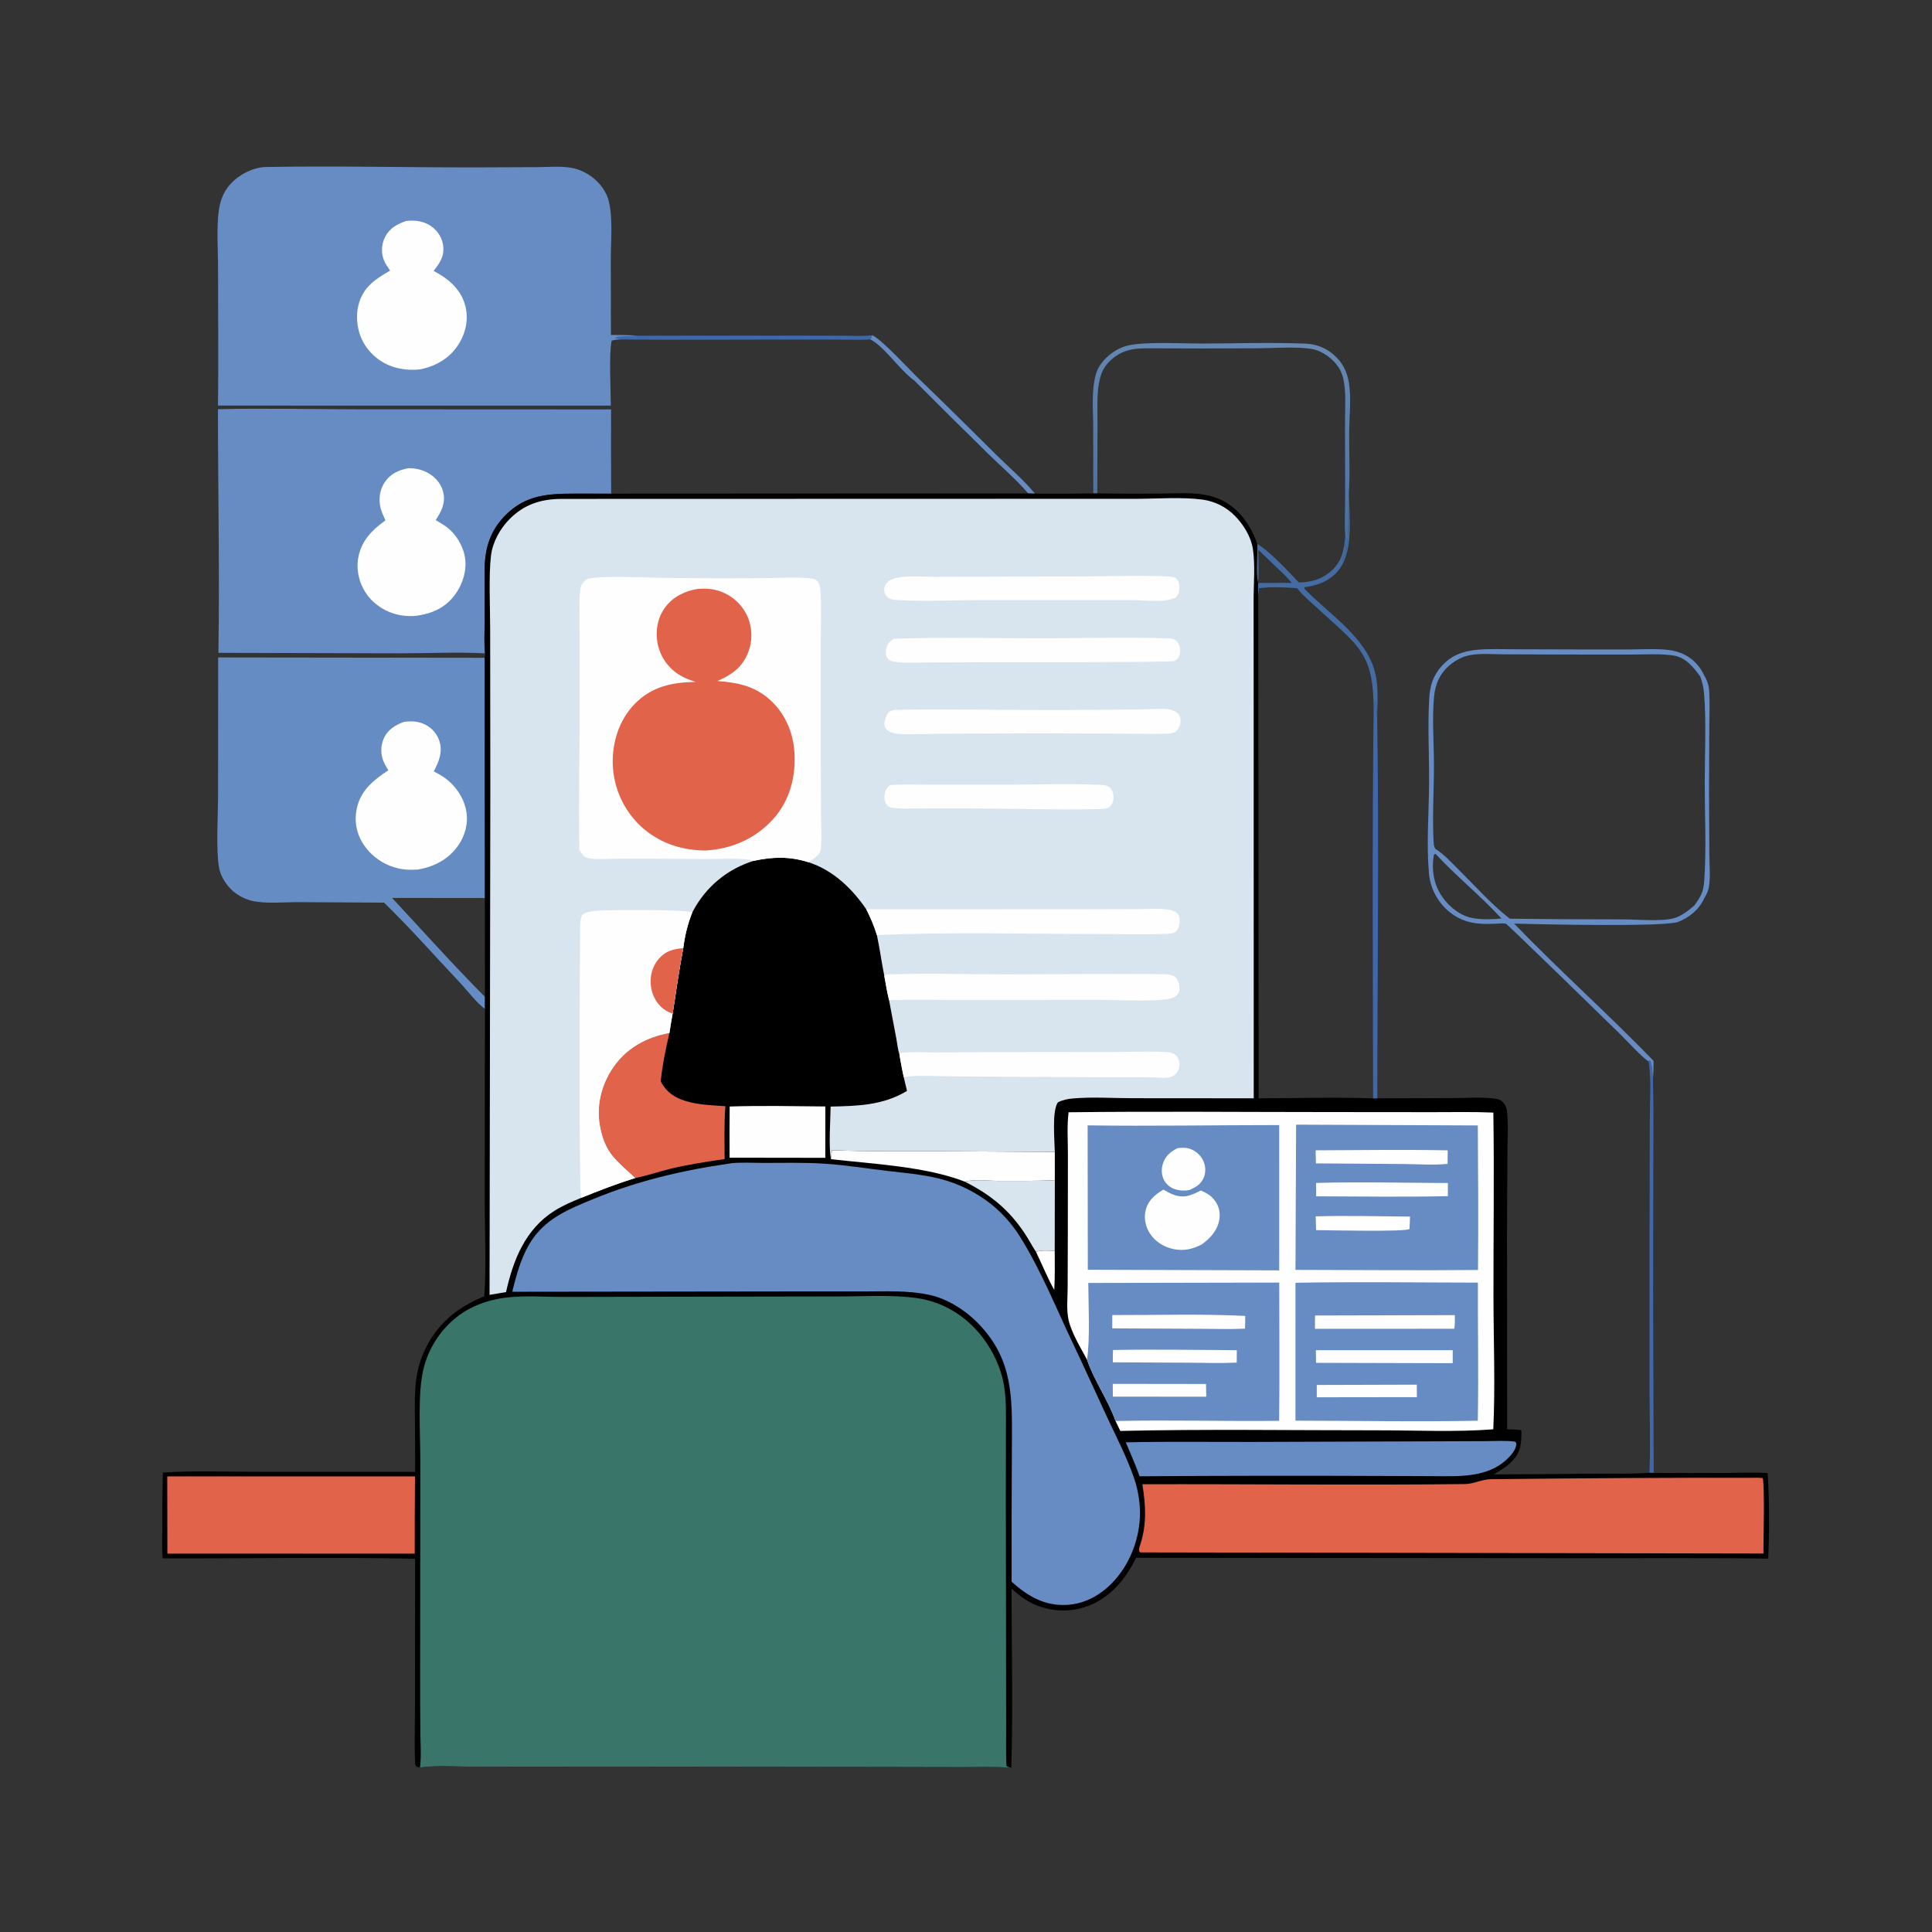 <?xml version="1.0" encoding="UTF-8" standalone="no"?>
<svg
   width="1024"
   height="1024"
   version="1.1"
   id="svg59"
   sodipodi:docname="test3.svg"
   inkscape:version="1.4 (86a8ad7, 2024-10-11)"
   xmlns:inkscape="http://www.inkscape.org/namespaces/inkscape"
   xmlns:sodipodi="http://sodipodi.sourceforge.net/DTD/sodipodi-0.dtd"
   xmlns="http://www.w3.org/2000/svg"
   xmlns:svg="http://www.w3.org/2000/svg">
  <rect width="100%" height="100%" fill="#333333" stroke="none"/>
  <sodipodi:namedview
     id="namedview59"
     pagecolor="#ffffff"
     bordercolor="#000000"
     borderopacity="0.25"
     inkscape:showpageshadow="2"
     inkscape:pageopacity="0.0"
     inkscape:pagecheckerboard="0"
     inkscape:deskcolor="#d1d1d1"
     inkscape:zoom="0.78808594"
     inkscape:cx="512"
     inkscape:cy="512"
     inkscape:window-width="1920"
     inkscape:window-height="1009"
     inkscape:window-x="1912"
     inkscape:window-y="-8"
     inkscape:window-maximized="1"
     inkscape:current-layer="svg59" />
  <path
     fill="#FEFEFE"
     d="M0 0L1024 0L1024 1024L0 1024L0 0Z"
     id="path1"
     style="opacity:0" />
  <path
     fill="#3F68AC"
     d="M338.116 177.929L424.056 177.885L448.325 177.94C452.86 177.957 457.873 178.326 462.352 177.644L461.344 179.923C456.061 180.266 450.602 179.995 445.303 179.993L413.688 179.965C385.499 179.944 357.288 180.234 329.102 179.917C327.906 179.487 326.694 179.334 325.445 179.122L325.654 179.351L327.3 178.572L326.527 178.587L338.116 177.929Z"
     id="path2" />
  <path
     fill="#668CC3"
     d="M462.352 177.644C468.531 180.982 481.155 195.153 486.98 200.714C500.937 214.119 514.658 227.816 528.418 241.427C535.019 247.957 542.722 254.473 548.551 261.634L544.969 261.533C538.675 254.154 530.829 247.443 523.881 240.641Q504.091 221.252 484.535 201.628C477.047 196.353 468.702 183.62 461.344 179.923L462.352 177.644Z"
     id="path3" />
  <path
     fill="#3F68AC"
     d="M873.792 562.48L874.333 561.897C875.796 563.414 875.847 569.306 876.082 571.592C876.548 586.612 876.305 601.717 876.295 616.746L876.181 684.074L876.482 780.664L874.236 780.618C874.857 766.433 874.315 751.972 874.301 737.757L874.303 651.815L874.435 592.625C874.425 582.893 875.346 572.049 873.792 562.48Z"
     id="path4" />
  <path
     id="path5"
     d="M 714.916 261.244 L 714.869 261.838 C 714.326 269.221 715.722 293.137 711.305 297.723 C 711.375 297.53 711.448 297.337 711.516 297.143 C 712.989 292.948 714.169 288.324 713.01 283.943 C 712.43 291.745 711.248 297.915 704.877 303.236 C 700.005 307.307 694.629 308.531 688.436 308.734 C 682.763 302.797 673.233 292.353 666.367 288.33 C 666.681 294.829 665.412 302.749 666.803 308.994 C 667.298 303.185 666.986 297.227 666.938 291.398 L 676.35 300.463 C 679.213 303.167 682.173 305.803 684.576 308.938 L 666.803 308.994 C 666.798 311.158 666.707 313.352 666.891 315.508 C 666.965 314.237 667.128 313.024 667.324 311.768 C 673.616 310.909 681.188 311.262 687.539 311.773 C 687.628 311.89 687.716 312.01 687.807 312.125 C 690.856 316.016 695.083 319.419 698.725 322.781 C 720.235 342.632 728.108 346.055 728.064 376.574 C 728.293 374.788 728.374 372.839 729.199 371.223 L 729.246 371.191 C 729.245 371.192 729.245 371.193 729.244 371.195 L 728.943 371.906 L 729.496 372.508 C 729.608 374.868 729.697 377.227 729.918 379.58 C 729.955 378.915 729.979 378.251 729.992 377.586 C 730.12 371.451 730.425 365.12 729.371 359.053 C 725.823 338.641 704.938 326.119 691.375 312.025 L 691.467 311.197 C 697.789 310.384 703.36 308.513 707.984 303.91 C 717.953 293.986 715.084 274.42 714.916 261.244 z "
     style="fill:#446ca2;fill-opacity:1" />
  <defs
     id="defs7">
    <linearGradient
       id="gradient_0"
       gradientUnits="userSpaceOnUse"
       x1="643.194"
       y1="291.838"
       x2="652.582"
       y2="179.416">
      <stop
         offset="0"
         stop-color="#456DA3"
         id="stop6" />
      <stop
         offset="1"
         stop-color="#6688B2"
         id="stop7" />
    </linearGradient>
  </defs>
  <path
     fill="url(#gradient_0)"
     d="M579.459 261.534L579.427 226.554C579.425 217.591 578.35 207.148 580.806 198.452C581.814 194.886 583.892 192.008 586.533 189.46C589.661 186.44 593.798 184.02 598.062 183.062C607.166 181.016 626.74 182.103 636.719 182.084C654.96 182.05 673.475 181.396 691.691 182.121C698.917 182.409 704.815 185.285 709.59 190.727C712.603 194.16 714.246 198.507 714.967 202.979C716.308 211.301 715.132 221.038 715.078 229.504C715.011 239.949 715.636 250.861 714.916 261.244L714.869 261.838C714.326 269.221 715.722 293.136 711.305 297.722C711.375 297.529 711.447 297.337 711.515 297.143C712.988 292.948 714.169 288.324 713.01 283.943C712.511 277.482 712.939 270.626 712.932 264.12L712.874 223.583C712.857 216.074 713.621 207.328 711.803 200.034C710.942 196.58 709.093 193.702 706.577 191.206C703.635 188.289 699.587 185.734 695.455 185.003C687.279 183.557 674.667 184.58 666.16 184.605Q636.947 184.784 607.733 184.604C599.722 184.601 593.449 185.943 587.621 191.988C584.802 194.912 583.448 198.29 582.647 202.223C581.214 209.257 581.751 217.087 581.699 224.251L581.59 261.515L579.459 261.534Z"
     id="path7" />
  <path
     id="path9"
     d="M 115.631 348.465 L 115.58 422.123 C 115.548 432.432 114.459 450.169 116.066 459.727 C 116.77 463.916 119.334 468.218 122.311 471.199 C 125.301 474.193 129.415 476.53 133.555 477.463 C 140.95 479.13 150.414 478.128 158.051 478.156 L 203.545 478.414 C 217.366 491.825 230.247 506.497 243.473 520.506 C 247.677 524.958 252.215 531.192 257.037 534.762 L 257.027 530.895 L 257.025 528.355 C 240.18 511.395 224.104 493.436 207.826 475.918 L 257 475.973 L 256.926 348.646 L 115.631 348.465 z "
     style="fill:#658cc3;fill-opacity:1" />
  <path
     fill="#FEFEFE"
     d="M214.167 382.584C218.277 382.084 221.773 382.215 225.529 384.134Q226.19 384.472 226.815 384.875Q227.439 385.278 228.02 385.741Q228.601 386.204 229.133 386.723Q229.665 387.241 230.142 387.811Q230.62 388.38 231.038 388.994Q231.456 389.608 231.811 390.26Q232.166 390.913 232.454 391.598Q232.742 392.283 232.96 392.993C234.718 398.774 232.55 403.817 229.902 408.857C231.554 409.701 233.156 410.577 234.71 411.591C240.941 415.657 245.761 422.382 247.112 429.746C248.304 436.24 246.591 442.791 242.839 448.167C237.801 455.385 230.145 459.418 221.621 460.845C218.599 461.064 215.713 461.102 212.714 460.587Q211.967 460.458 211.227 460.293Q210.488 460.127 209.757 459.924Q209.027 459.722 208.308 459.483Q207.588 459.244 206.882 458.97Q206.176 458.695 205.484 458.385Q204.792 458.076 204.117 457.732Q203.441 457.388 202.784 457.011Q202.126 456.634 201.489 456.224Q200.851 455.814 200.235 455.373Q199.618 454.932 199.025 454.461Q198.431 453.989 197.862 453.489Q197.293 452.988 196.749 452.46Q196.206 451.931 195.69 451.377Q195.173 450.822 194.686 450.242Q194.198 449.661 193.74 449.058Q193.281 448.454 192.854 447.828C188.943 442.089 187.658 435.267 189.112 428.482C191.181 418.827 198.079 413.394 205.838 408.26C204.811 406.65 203.83 404.966 203.127 403.186C201.682 399.525 201.785 395.143 203.351 391.544C205.456 386.707 209.444 384.332 214.167 382.584Z"
     id="path11" />
  <path
     id="path12"
     style="fill:#668cc3;fill-opacity:1"
     d="M 793.029 344.033 C 789.795 344.026 786.565 344.086 783.379 344.346 C 779.481 344.663 775.548 345.461 771.982 347.111 C 766.144 349.81 761.306 355.203 759.152 361.25 C 758.153 364.055 757.709 367.07 757.527 370.035 C 756.611 385.013 757.564 400.437 757.443 415.467 C 757.319 430.995 756.003 447.379 757.371 462.82 C 757.445 463.728 757.562 464.631 757.721 465.529 C 757.88 466.427 758.08 467.315 758.322 468.193 C 758.564 469.072 758.849 469.937 759.172 470.789 C 759.495 471.641 759.856 472.477 760.258 473.295 C 763.734 480.324 769.802 485.91 777.338 488.277 C 783.533 490.222 789.979 489.709 796.363 489.426 C 796.978 489.494 797.637 489.389 798.207 489.629 C 799.217 490.054 853.072 542.57 858.314 547.707 C 860.828 550.17 871.572 561.709 873.793 562.48 L 874.332 561.896 C 875.795 563.413 875.847 569.306 876.082 571.592 C 876.474 568.563 876.338 565.303 876.402 562.24 C 852.352 537.406 826.516 514.389 802.521 489.533 C 814.639 489.908 881.854 491.385 889.295 488.664 C 895.233 486.492 900.642 482.001 903.236 476.182 C 904.247 474.5 905.328 472.526 905.684 470.578 C 906.682 465.126 906.023 458.688 905.992 453.121 L 905.816 419.254 L 905.963 384.881 C 906.003 378.471 906.357 371.875 905.824 365.492 C 905.588 362.666 904.526 359.919 903.01 357.543 C 902.86 357.218 902.7 356.895 902.535 356.578 C 902.37 356.261 902.198 355.949 902.018 355.641 C 901.837 355.332 901.65 355.027 901.455 354.727 C 901.26 354.427 901.057 354.132 900.848 353.842 C 900.639 353.552 900.423 353.266 900.199 352.986 C 899.977 352.707 899.748 352.433 899.512 352.164 C 899.275 351.895 899.032 351.634 898.783 351.377 C 898.535 351.12 898.28 350.868 898.02 350.623 C 897.759 350.378 897.493 350.14 897.221 349.908 C 896.949 349.676 896.67 349.451 896.387 349.232 C 896.103 349.014 895.815 348.802 895.521 348.598 C 895.228 348.393 894.932 348.196 894.629 348.006 C 894.326 347.815 894.017 347.632 893.705 347.457 C 893.394 347.282 893.08 347.114 892.76 346.953 C 892.44 346.793 892.116 346.639 891.789 346.494 C 891.462 346.349 891.132 346.215 890.799 346.086 C 888.034 345.012 885.097 344.468 882.146 344.266 C 875.882 343.837 869.478 344.187 863.199 344.236 L 835.613 344.217 L 802.699 344.123 C 799.5 344.116 796.263 344.041 793.029 344.033 z M 788.318 346.625 C 791.188 346.652 794.066 346.786 796.812 346.799 L 828.059 346.916 L 864.787 346.924 C 871.953 346.911 879.493 346.402 886.592 347.373 C 893.429 348.308 897.358 353.435 901.182 358.58 C 902.227 361.541 902.912 364.251 903.176 367.391 C 904.436 382.412 903.539 400.293 903.547 415.572 C 903.556 431.854 904.448 450.674 903.289 466.697 C 903.09 469.442 902.737 472.013 901.475 474.504 C 900.507 476.417 899.307 478.216 898.027 479.932 C 894.819 482.674 891.055 485.719 886.898 486.771 C 880.151 488.478 867.485 487.305 860.061 487.289 C 840.119 487.304 820.178 487.186 800.238 486.934 C 790.519 479.421 781.67 469.363 772.904 460.721 C 769.257 457.127 765.195 452.623 760.826 449.945 C 760.205 448.928 759.977 448.281 759.902 447.062 C 759.065 433.51 760.013 419.428 760.023 405.818 C 760.032 393.848 758.982 381.105 760.08 369.213 C 760.712 362.364 763.361 356.601 768.76 352.221 C 771.941 349.639 775.813 347.727 779.881 347.098 C 782.59 346.679 785.449 346.598 788.318 346.625 z M 760.811 452.523 C 771.891 464.481 784.805 474.826 795.82 486.824 C 791.006 487.286 785.849 487.454 781.061 486.688 C 774.339 485.613 768.542 481.082 764.637 475.643 C 759.834 468.954 758.661 460.981 759.982 453.004 L 760.811 452.523 z " />
  <path
     fill="#668CC3"
     d="M115.514 216.885C139.998 216.324 164.556 216.898 189.05 216.944L323.884 217.006Q323.793 239.326 323.936 261.645L304.402 261.635C290.417 261.655 278.817 262.344 268.292 272.693C259.97 280.876 256.904 290.37 256.879 301.828L256.871 330C256.858 335.352 256.501 340.965 257.07 346.281C241.887 345.512 226.305 346.298 211.08 346.272L115.762 346.013C116.437 303.019 115.539 259.891 115.514 216.885Z"
     id="path15" />
  <path
     fill="#FEFEFE"
     d="M216.424 248.171C220.551 248.097 224.495 249.084 227.984 251.351C231.579 253.688 234.256 257.26 235.057 261.512C236.091 266.995 233.808 271.279 230.903 275.679C232.632 276.652 234.355 277.677 235.99 278.804C241.395 282.533 245.417 289.039 246.449 295.504C247.533 302.298 245.234 309.72 241.159 315.212C236.05 322.097 229.296 325.078 221.119 326.341C218.877 326.588 216.479 326.594 214.232 326.361C206.769 325.586 199.579 321.721 194.983 315.769C190.788 310.336 188.739 303.093 189.777 296.277C191.201 286.928 196.981 281.057 204.301 275.804C203.294 273.673 202.246 271.425 201.689 269.13C200.574 264.54 201.247 259.619 203.866 255.655C206.83 251.166 211.292 249.116 216.424 248.171Z"
     id="path16" />
  <path
     fill="#668CC3"
     d="M115.548 214.967C115.849 190.843 115.557 166.69 115.584 142.562C115.595 132.857 114.582 119.501 116.188 110.278C117.053 105.313 118.851 101.088 122.315 97.356C126.871 92.448 134.224 88.628 141.045 88.507C177.387 87.861 213.881 88.736 250.237 88.732L284.492 88.595C290.346 88.563 296.937 87.946 302.694 88.915C307.618 89.744 312.753 92.451 316.289 95.954C319.069 98.708 321.513 102.266 322.517 106.086C324.992 115.508 323.734 127.342 323.733 137.102L323.801 177.52C328.577 177.563 333.351 177.554 338.116 177.929L326.527 178.587L327.3 178.572L325.654 179.351L325.445 179.122C326.694 179.334 327.906 179.487 329.102 179.917C327.334 179.949 325.878 180.057 324.176 180.552C322.686 187.886 323.73 206.62 323.751 214.995L115.548 214.967Z"
     id="path17" />
  <path
     fill="#FEFEFE"
     d="M215.284 117.116C220.284 116.552 225.063 117.224 229.147 120.366Q229.732 120.809 230.271 121.308Q230.809 121.807 231.296 122.356Q231.783 122.906 232.213 123.5Q232.643 124.095 233.012 124.729Q233.382 125.364 233.687 126.031Q233.992 126.699 234.229 127.394Q234.467 128.088 234.635 128.803Q234.802 129.517 234.899 130.245C235.6 135.756 233.095 139.498 229.825 143.559Q231.43 144.427 232.99 145.373C239.628 149.377 245.013 154.969 246.785 162.769C248.387 169.823 246.677 177.091 242.694 183.046C238.022 190.03 230.98 194.067 222.885 195.729Q221.367 195.916 219.838 195.969Q218.31 196.022 216.782 195.941Q215.255 195.86 213.74 195.645Q212.226 195.43 210.736 195.083Q210.045 194.923 209.363 194.727Q208.68 194.532 208.009 194.303Q207.338 194.073 206.679 193.81Q206.02 193.547 205.375 193.251Q204.73 192.955 204.101 192.627Q203.472 192.299 202.86 191.939Q202.248 191.58 201.655 191.19Q201.063 190.8 200.49 190.38Q199.918 189.961 199.368 189.513Q198.817 189.065 198.29 188.59Q197.763 188.115 197.261 187.614Q196.758 187.113 196.282 186.587Q195.806 186.061 195.356 185.512Q194.907 184.963 194.486 184.391Q194.065 183.82 193.674 183.229Q193.282 182.637 192.921 182.026C189.293 175.786 188.223 167.599 190.275 160.638C192.85 151.902 199.307 147.663 206.769 143.437C205.541 141.599 204.107 139.671 203.353 137.583Q203.092 136.861 202.906 136.117Q202.72 135.372 202.611 134.613Q202.502 133.853 202.47 133.086Q202.438 132.319 202.485 131.553Q202.531 130.787 202.655 130.03Q202.779 129.273 202.98 128.532Q203.18 127.791 203.454 127.075Q203.729 126.358 204.075 125.673C206.449 120.965 210.508 118.727 215.284 117.116Z"
     id="path18" />
  <path
     id="path19"
     d="m 628.209,261.416 c -4.595,-0.048 -9.222,0.187 -13.596,0.197 -11.008,0.108 -22.016,0.076 -33.023,-0.098 l -2.131,0.018 c -10.302,0.145 -20.605,0.18 -30.908,0.102 l -3.582,-0.102 -221.033,0.111 -19.533,-0.01 c -13.985,0.02 -25.584,0.71 -36.109,11.059 -8.322,8.183 -11.389,17.677 -11.414,29.135 L 256.871,330 c -0.013,5.352 -0.37,10.965 0.199,16.281 l -0.145,2.365 0.076,129.863 0.025,52.385 0.01,3.867 -0.127,99.713 c -0.003,16.984 0.924,35.85 -0.225,52.59 -14.907,6.022 -26.021,15.428 -32.4,30.441 -5.168,12.163 -4.433,24.247 -4.35,37.164 0.094,8.487 0.114,16.975 0.062,25.463 l -86.008,-0.053 c -15.772,0.012 -31.957,-0.682 -47.672,0.414 -0.238,9.425 -0.334,18.851 -0.287,28.279 -0.011,5.667 -0.297,11.563 0.221,17.201 44.547,0.11 89.231,-0.736 133.756,0.174 l -0.049,77.262 c 0.047,10.314 -0.424,20.896 0.065,31.168 0.032,0.678 0.242,1.139 0.6,1.701 0.686,0.294 1.211,0.486 1.951,0.639 6.463,-1.433 22.315,-0.473 29.754,-0.49 l 74.08,-0.066 139.516,0.17 43.953,0.086 c 8.663,0.006 17.514,-0.363 26.146,0.363 0.911,-31.583 0.126,-63.338 0.135,-94.941 3.382,3.004 6.765,5.714 10.84,7.732 0.555,0.271 1.118,0.528 1.686,0.771 0.568,0.243 1.141,0.472 1.721,0.688 0.579,0.215 1.165,0.417 1.754,0.604 0.589,0.186 1.182,0.358 1.779,0.516 0.598,0.157 1.2,0.298 1.805,0.426 0.605,0.128 1.212,0.242 1.822,0.34 0.61,0.097 1.221,0.179 1.836,0.246 0.614,0.068 1.23,0.121 1.848,0.158 0.617,0.037 1.234,0.059 1.852,0.066 0.618,0.007 1.236,-0.002 1.854,-0.025 0.618,-0.024 1.234,-0.063 1.85,-0.117 0.616,-0.054 1.23,-0.123 1.842,-0.207 0.612,-0.084 1.223,-0.182 1.83,-0.297 0.607,-0.114 1.211,-0.243 1.812,-0.387 0.601,-0.144 1.198,-0.303 1.791,-0.477 0.593,-0.173 1.182,-0.362 1.766,-0.564 12.183,-4.289 20.86,-14.449 26.252,-25.861 l 226.621,0.201 c 36.147,0.109 72.322,-0.252 108.465,0.236 0.619,-14.822 0.68,-30.502 -0.303,-45.293 -6.732,-0.57 -13.79,-0.139 -20.555,-0.119 -13.281,0.088 -26.561,0.084 -39.842,-0.012 l -2.246,-0.047 c -10.797,0.717 -21.827,0.371 -32.656,0.449 -16.605,0.247 -33.212,0.374 -49.818,0.379 3.377,-2.018 6.785,-4.064 9.566,-6.883 4.823,-4.888 5.161,-10.052 5.021,-16.521 -2.477,-0.385 -5.012,-0.403 -7.514,-0.512 l -0.111,-102.891 0.238,-43.082 c 0.019,-7.439 0.576,-15.388 -0.24,-22.768 -0.204,-1.85 -0.952,-3.426 -2.283,-4.742 -1.44,-1.424 -3.048,-1.663 -4.988,-1.875 -6.935,-0.761 -14.462,-0.203 -21.457,-0.174 l -39.98,0.141 -2.232,0.041 c -20.134,-0.792 -40.54,-0.093 -60.699,-0.059 l -0.191,-266.613 c -0.184,-2.156 -0.093,-4.35 -0.088,-6.514 -1.391,-6.245 -0.122,-14.165 -0.436,-20.664 -2.12,-6.088 -5.282,-11.926 -9.775,-16.594 -0.507,-0.531 -1.032,-1.044 -1.574,-1.539 -0.542,-0.495 -1.099,-0.969 -1.674,-1.426 -0.575,-0.456 -1.166,-0.891 -1.771,-1.307 -0.605,-0.415 -1.223,-0.811 -1.855,-1.184 -0.632,-0.373 -1.276,-0.723 -1.932,-1.051 -0.657,-0.328 -1.325,-0.632 -2.002,-0.914 -0.677,-0.282 -1.363,-0.541 -2.059,-0.775 -0.695,-0.235 -1.397,-0.445 -2.107,-0.631 -4.249,-1.117 -8.813,-1.446 -13.408,-1.494 z m 101.805,320.723 c -5e-4,-33.741 0.24,-67.514 0.348,-101.285 -0.108,33.771 -0.348,67.544 -0.348,101.285 z M 687.807,312.125 c 1.524,1.946 3.343,3.77 5.236,5.527 -1.893,-1.758 -3.712,-3.582 -5.236,-5.527 z m 41.309,59.375 -0.172,0.406 0.037,0.039 c 0.054,-0.145 0.071,-0.305 0.135,-0.445 z"
     style="display:inline" />
  <path
     fill="#FEFEFE"
     d="M549.108 663.537C551.948 662.399 555.995 662.915 559.028 662.956C559.056 669.874 559.186 676.801 558.783 683.711C555.11 677.217 552.375 670.235 549.108 663.537Z"
     id="path20" />
  <path
     fill="#D9E5EE"
     d="M511.338 626.282C516.369 624.924 523.791 625.901 529.045 625.91C539.038 625.928 549.094 625.975 559.078 625.565L559.028 662.956C555.995 662.915 551.948 662.399 549.108 663.537C547.004 660.341 545.249 656.929 543.126 653.733C534.641 640.96 524.893 633.16 511.338 626.282Z"
     id="path21" />
  <path
     fill="#FEFEFE"
     d="M440.442 614.389Q440.631 612.013 440.927 609.648C460.654 610.352 479.523 610.152 499.192 610.176L559.07 610.526L559.078 625.565C549.094 625.975 539.038 625.928 529.045 625.91C523.791 625.901 516.369 624.924 511.338 626.282C490.398 618.209 462.855 616.944 440.442 614.389Z"
     id="path22" />
  <path
     fill="#FEFEFE"
     d="M386.743 586.471C403.566 585.92 420.622 586.307 437.458 586.451L437.425 613.667L386.695 613.595Q386.596 600.033 386.743 586.471Z"
     id="path23" />
  <path
     fill="#E16349"
     d="M354.806 547.519C352.904 555.756 351.023 564.762 350.189 573.166C353.14 578.763 357.392 581.742 363.411 583.568C370.181 585.621 377.453 585.859 384.473 586.301C383.762 595.589 384.022 605.011 384.066 614.324C374.519 615.735 364.989 617.16 355.596 619.407C349.33 620.905 342.986 623.181 336.683 624.365C326.661 615.009 320.72 611.418 318.02 596.887C315.956 585.776 318.91 574.472 325.364 565.286C332.371 555.314 342.991 549.605 354.806 547.519Z"
     id="path24" />
  <path
     fill="#668CC3"
     d="M665.281 764.249L761.562 763.933L787.428 763.837C792.548 763.812 797.969 763.428 803.048 764.099C803.677 764.94 803.717 764.67 803.663 765.6C803.504 768.319 800.964 771.258 799.105 773.066C788.278 783.599 772.611 782.428 758.744 782.391L735.195 782.303Q669.605 782.005 604.016 782.462C601.894 776.383 599.17 770.417 596.703 764.464C619.525 763.953 642.448 764.324 665.281 764.249Z"
     id="path25" />
  <path
     fill="#E16349"
     d="M88.648 782.518L219.962 782.54Q219.772 802.999 219.818 823.457L88.715 823.457L88.648 782.518Z"
     id="path26" />
  <path
     fill="#E16349"
     d="M932.113 783.25C932.842 783.245 933.508 783.332 934.228 783.425C935.439 785.937 934.624 818.243 934.65 823.405L605.375 822.801L604.245 822.78C603.199 821.617 603.979 819.912 604.412 818.557C607.878 807.691 607.239 797.845 605.485 786.685C662.472 786.525 719.531 787.249 776.503 786.577C781.157 786.523 785.345 784.095 790.001 784.011Q861.055 783.177 932.113 783.25Z"
     id="path27" />
  <path
     fill="#3F68AC"
     d="M728.065 376.574C728.294 374.788 728.375 372.838 729.2 371.222L729.247 371.192C729.246 371.193 729.245 371.194 729.244 371.196L728.943 371.906L729.497 372.507C729.609 374.867 729.697 377.227 729.918 379.58C730.972 447.048 730.013 514.656 730.014 582.138L727.781 582.18C727.679 513.679 727.208 445.06 728.065 376.574Z"
     id="path29" />
  <path
     fill="#668CC3"
     d="M386.798 616.673C386.964 616.644 387.13 616.606 387.298 616.587C392.83 615.946 398.894 616.361 404.468 616.369C415.304 616.383 426.271 616.064 437.083 616.782C448.311 617.527 459.574 619.342 470.752 620.658C481.315 621.901 492.291 622.759 502.473 626.013C511.484 628.892 520.427 633.883 527.566 640.092Q531.376 643.456 534.664 647.331Q537.953 651.206 540.652 655.513C551.779 673.296 559.647 693.085 568.643 711.97C574.875 725.054 580.777 738.243 586.897 751.367C591.666 761.594 596.962 771.767 600.72 782.423Q602.166 786.404 603.019 790.554Q603.872 794.703 604.114 798.932C604.955 812.748 599.963 827.354 590.681 837.67C584.055 845.033 575.386 850.113 565.361 850.623C553.545 851.225 544.673 845.974 536.169 838.337L536.172 804.25L536.351 759.515C536.494 736.237 535.161 718.132 517.706 700.663C511.209 694.161 501.977 688.406 492.938 686.396C481.14 683.773 468.95 684.491 456.94 684.482L416.714 684.478L271.515 684.656C273.9 674.769 276.903 663.896 283.074 655.617C290.878 645.145 302.215 640.559 313.898 635.734C337.584 625.951 361.466 620.319 386.798 616.673Z"
     id="path30" />
  <path
     fill="#FEFEFE"
     d="M566.372 589.525C612.19 588.973 658.083 589.41 703.91 589.416L759.328 589.465C770.028 589.479 780.816 589.223 791.502 589.686C792.007 622.384 791.517 655.122 791.571 687.826C791.609 711.031 792.566 734.384 791.468 757.563C771.96 759.114 750.01 758.087 730.246 758.095C684.805 758.116 639.192 757.405 593.774 758.423L591.267 753.153C587.299 741.923 579.936 731.865 576.148 720.663C572.797 714.325 567.938 706.573 566.357 699.586C565.175 694.363 565.863 687.965 565.877 682.602L565.972 652.875L566.009 611.595C566.017 604.411 565.46 596.645 566.372 589.525Z"
     id="path31" />
  <path
     fill="#668CC3"
     d="M686.631 679.901C718.8 679.29 751.124 679.777 783.306 679.812C783.244 704.2 783.708 728.619 783.268 753.002C751.111 753.662 718.791 752.999 686.616 752.979L686.631 679.901Z"
     id="path32" />
  <path
     fill="#FEFEFE"
     d="M697.916 734.059L750.936 733.905L750.968 740.517L697.92 740.586L697.916 734.059Z"
     id="path33" />
  <path
     fill="#FEFEFE"
     d="M697.447 715.64L769.99 715.613L769.965 722.52L697.527 722.328L697.447 715.64Z"
     id="path34" />
  <path
     fill="#FEFEFE"
     d="M697.018 697.238L771.093 697.047C771.117 699.48 771.214 701.87 770.794 704.276L696.961 704.293C696.927 701.943 696.99 699.588 697.018 697.238Z"
     id="path35" />
  <path
     fill="#668CC3"
     d="M576.809 679.993L678.026 679.793C678.013 704.208 678.262 728.652 677.968 753.063C649.078 753.366 620.14 752.544 591.267 753.153C587.299 741.923 579.936 731.865 576.148 720.663C577.819 709.251 576.896 691.823 576.809 679.993Z"
     id="path36" />
  <path
     fill="#FEFEFE"
     d="M589.781 733.473L639.19 733.538C639.297 735.781 639.29 738.04 639.333 740.286L589.843 740.253L589.781 733.473Z"
     id="path37" />
  <path
     fill="#FEFEFE"
     d="M589.927 715.525C611.767 715.135 633.695 715.498 655.539 715.622L655.481 722.206C647.065 722.605 638.541 722.313 630.116 722.261L589.805 722.064C589.762 719.887 589.869 717.701 589.927 715.525Z"
     id="path38" />
  <path
     fill="#FEFEFE"
     d="M589.539 697.007C612.922 697.082 636.657 696.287 659.986 697.469C660.056 699.722 659.959 701.961 659.876 704.213C651.771 704.596 643.54 704.314 635.425 704.292L589.517 704.076L589.539 697.007Z"
     id="path39" />
  <path
     fill="#668CC3"
     d="M686.966 596.093L783.27 596.506C783.459 622.034 783.597 647.59 783.37 673.117C751.137 673.44 718.863 673.087 686.627 673.059L686.966 596.093Z"
     id="path40" />
  <path
     fill="#FEFEFE"
     d="M697.345 644.694C713.936 644.216 730.714 644.68 747.318 644.824C747.326 647.014 747.16 649.211 747.049 651.398C745.075 652.993 703.351 652.033 697.555 651.994L697.345 644.694Z"
     id="path41" />
  <path
     fill="#FEFEFE"
     d="M697.542 626.989C720.762 626.307 744.178 626.953 767.414 627.028L767.388 633.99C744.163 634.509 720.832 634.13 697.599 634.073L697.542 626.989Z"
     id="path42" />
  <path
     fill="#FEFEFE"
     d="M697.3 609.692C720.613 609.618 744.008 609.235 767.316 609.711L767.251 616.876C759.803 617.668 751.539 616.998 744.026 616.954L697.479 616.624L697.3 609.692Z"
     id="path43" />
  <path
     fill="#668CC3"
     d="M576.468 596.467C610.284 596.934 644.171 596.33 677.996 596.312L678.009 673.319L576.561 672.993L576.468 596.467Z"
     id="path44" />
  <path
     fill="#FEFEFE"
     d="M624.046 608.578C626.141 608.296 628.29 608.166 630.337 608.785Q630.94 608.971 631.521 609.218Q632.102 609.466 632.654 609.773Q633.206 610.079 633.723 610.442Q634.24 610.804 634.716 611.218Q635.193 611.633 635.624 612.094Q636.054 612.556 636.435 613.06Q636.815 613.564 637.141 614.104Q637.467 614.645 637.735 615.217C639.012 617.975 639.214 621.165 638.069 624.004C636.609 627.622 633.922 629.157 630.533 630.722C628.338 631.19 625.857 631.113 623.683 630.576C620.8 629.864 618.371 628.117 616.966 625.473C615.576 622.855 615.459 619.651 616.341 616.852C617.662 612.657 620.277 610.54 624.046 608.578Z"
     id="path45" />
  <path
     fill="#FEFEFE"
     d="M616.646 630.514C618.545 631.619 620.417 632.685 622.51 633.39C627.899 635.206 631.718 633.436 636.449 630.981C639.434 632.271 641.77 633.539 643.773 636.171Q644.172 636.688 644.517 637.243Q644.862 637.797 645.149 638.384Q645.437 638.971 645.664 639.583Q645.891 640.195 646.055 640.828Q646.219 641.46 646.319 642.105Q646.419 642.751 646.453 643.403Q646.488 644.055 646.456 644.708Q646.425 645.36 646.328 646.006C645.499 651.93 641.625 656.144 637.018 659.559C632.127 662.036 627.598 663.195 622.078 662.057C616.961 661.001 612.307 658.166 609.453 653.731C607.14 650.138 606.196 645.688 607.213 641.504C608.507 636.185 612.181 633.169 616.646 630.514Z"
     id="path46" />
  <path
     fill="#3A7569"
     d="M222.574 936.918C222.593 936.774 222.615 936.631 222.633 936.487C223.358 930.642 222.853 924.274 222.803 918.386Q222.661 902.668 222.688 886.949L222.783 774.105C222.799 759.725 221.228 738.537 224.503 725.326Q224.753 724.321 225.045 723.326Q225.336 722.332 225.669 721.351Q226.001 720.37 226.373 719.403Q226.746 718.436 227.158 717.485Q227.57 716.535 228.021 715.602Q228.471 714.669 228.96 713.755Q229.449 712.842 229.975 711.949Q230.501 711.057 231.064 710.186Q231.626 709.316 232.224 708.47Q232.822 707.624 233.454 706.803Q234.086 705.982 234.751 705.188Q235.417 704.394 236.114 703.628Q236.812 702.862 237.54 702.125Q238.269 701.388 239.027 700.682Q239.786 699.976 240.572 699.302Q241.359 698.628 242.173 697.987C249.433 692.289 258.263 689.093 267.366 687.864C277.516 686.494 288.957 687.424 299.249 687.401L363.723 687.275L444.105 687.137C457.547 687.158 471.854 686.195 485.138 687.895C499.644 689.752 512.165 697.481 520.951 709.06C526.451 716.309 530.616 725.223 532.123 734.23C533.526 742.618 533.126 751.356 533.144 759.836L533.113 796.838L533.282 914.777C533.289 917.012 533.079 935.574 533.565 936.094C533.837 936.385 535.571 936.841 536.024 936.98C527.392 936.254 518.539 936.624 509.876 936.618L465.923 936.531L326.408 936.362L252.329 936.428C244.89 936.445 229.037 935.485 222.574 936.918Z"
     id="path47" />
  <path
     fill="#D9E5EE"
     d="M259.477 686.309L259.885 418.747L259.798 333.734C259.825 322.294 258.93 305.305 260.244 294.415C261.099 287.326 265.06 280.235 270.009 275.201C277.733 267.345 286.783 264.453 297.601 264.429L533.684 264.368L602.182 264.382C613.193 264.366 626.798 263.346 637.461 264.812Q638.671 264.981 639.863 265.248Q641.055 265.516 642.221 265.881Q643.386 266.246 644.518 266.706Q645.65 267.165 646.74 267.716Q647.831 268.267 648.872 268.906Q649.913 269.545 650.898 270.268Q651.883 270.99 652.806 271.792Q653.728 272.593 654.581 273.467C659.04 277.978 663.078 284.552 664.044 290.882C665.355 299.473 664.423 309.585 664.431 318.303L664.473 375.44L664.504 582.126L600.512 582.078C590.083 582.077 578.958 581.296 568.601 582.212C565.832 582.457 563.237 582.983 560.741 584.231C557.449 588.723 558.967 604.415 559.07 610.526L499.192 610.176C479.523 610.152 460.654 610.352 440.927 609.648Q440.631 612.013 440.442 614.389C439.09 607.631 440.167 593.928 440.245 586.5C454.61 586.219 468.107 585.847 480.726 578.205L478.979 570.844Q477.704 564.892 476.709 558.886C475.86 556.335 475.577 553.124 475.07 550.46L471.219 530.089C470.194 525.886 469.483 521.615 468.719 517.358C467.263 510.129 466.317 502.817 464.761 495.602C463.34 490.851 461.387 486.359 459.147 481.943C451.558 470.855 441.442 461.133 428.404 456.968C418.455 453.827 409.705 454.106 399.582 456.23Q398.296 456.62 397.032 457.073Q395.767 457.526 394.526 458.041Q393.286 458.556 392.072 459.131Q390.858 459.707 389.675 460.342Q388.491 460.978 387.34 461.671Q386.189 462.364 385.074 463.113Q383.959 463.862 382.883 464.665Q381.806 465.469 380.771 466.325Q379.735 467.18 378.743 468.086Q377.752 468.992 376.806 469.946Q375.86 470.9 374.963 471.9Q374.065 472.9 373.219 473.943Q372.372 474.985 371.578 476.069Q370.784 477.152 370.044 478.274Q369.305 479.395 368.622 480.552Q367.939 481.709 367.314 482.898L366.938 483.607C364.437 489.793 363.005 495.935 362.141 502.55C359.963 513.973 358.234 525.797 356.514 537.314Q355.533 542.395 354.806 547.519C342.991 549.605 332.371 555.314 325.364 565.286C318.91 574.472 315.956 585.776 318.02 596.887C320.72 611.418 326.661 615.009 336.683 624.365C326.886 627.416 317.493 631.048 307.989 634.909C303.136 636.892 298.258 638.966 293.82 641.78C278.425 651.54 272.041 667.67 268.211 684.822L259.477 686.309Z"
     id="path48" />
  <path
     fill="#FEFEFE"
     d="M471.855 416.091C479.037 415.614 486.402 415.907 493.606 415.892L532.231 415.875C548.86 415.95 566.768 415.132 583.236 416.004C585.421 416.12 587.263 416.185 588.745 418.032C590.108 419.73 590.378 422.174 590.002 424.26C589.632 426.312 588.664 427.213 587.063 428.376Q584.294 428.809 581.492 428.852C558.249 429.283 534.902 428.52 511.645 428.46L487.704 428.491C482.852 428.501 477.7 428.806 472.887 428.158C471.748 428.005 470.806 427.441 470.06 426.567C468.947 425.262 468.685 423.608 468.802 421.956C469.002 419.153 469.724 417.866 471.855 416.091Z"
     id="path49" />
  <path
     fill="#FEFEFE"
     d="M476.709 558.886L477.324 558.06C483.312 557.384 489.754 557.833 495.791 557.83L528.364 557.663L588.906 557.59C598.481 557.601 608.332 557.078 617.861 557.596C619.702 557.696 621.905 558.033 623.294 559.355C624.738 560.729 625.272 562.899 625.087 564.832C624.907 566.707 624.068 568.557 622.567 569.737C621.507 570.572 620.173 571.029 618.842 571.176C615.978 571.494 612.889 571.037 609.995 571.003C603.072 570.919 596.142 570.99 589.218 570.98L508.439 570.549C499.659 570.548 487.398 569.568 478.979 570.844Q477.704 564.892 476.709 558.886Z"
     id="path50" />
  <path
     fill="#FEFEFE"
     d="M473.661 338.565C499.955 337.655 526.517 338.334 552.837 338.329C575.138 338.325 597.746 337.526 620.009 338.401C621.094 338.444 621.903 338.669 622.86 339.226C624.081 339.936 624.95 341.484 625.302 342.812C625.799 344.691 625.553 346.87 624.535 348.539C623.803 349.739 622.965 350.177 621.625 350.519C589.515 351.221 557.275 350.87 525.149 350.996L492.562 351.11C486.79 351.128 480.674 351.532 474.949 350.877C473.029 350.657 471.319 350.328 470.196 348.547C469.31 347.142 469.377 345.333 469.747 343.776C470.348 341.251 471.534 339.948 473.661 338.565Z"
     id="path51" />
  <path
     fill="#FEFEFE"
     d="M494.848 305.751L576.254 305.496C590.198 305.481 604.4 304.834 618.317 305.497C620.088 305.581 621.755 305.64 623.342 306.498C624.488 307.814 624.991 308.923 625.073 310.69C625.176 312.907 624.815 314.923 623.306 316.61C617.599 319.67 606.563 318.123 600.125 318.053L519.31 318.054C505.193 318.09 490.711 318.883 476.628 318.092C474.631 317.979 472.424 317.986 470.751 316.743C469.341 315.695 468.682 314.259 468.61 312.527C468.551 311.114 469.35 309.629 470.297 308.636C474.511 304.217 488.773 305.812 494.848 305.751Z"
     id="path52" />
  <path
     fill="#FEFEFE"
     d="M474.669 376.23C503.46 375.702 532.335 376.412 561.135 376.353L602.454 376.043C607.422 376.006 612.475 375.647 617.431 375.784C618.949 375.826 620.568 376.061 621.976 376.653C623.469 377.281 624.938 378.522 625.449 380.111C626.132 382.239 625.572 384.324 624.492 386.221C623.561 387.857 622.574 388.248 620.877 388.698C612.943 389.195 604.805 388.851 596.848 388.83L550.586 388.677L500.08 388.85C492.593 388.889 484.939 389.362 477.476 389.068C475.634 388.996 473.644 388.731 471.947 387.975C470.57 387.362 469.325 386.354 468.906 384.844C468.352 382.853 469.558 379.393 470.776 377.814C471.754 376.546 473.198 376.451 474.669 376.23Z"
     id="path53" />
  <path
     fill="#FEFEFE"
     d="M468.719 517.358C469.821 516.28 470.652 516.478 472.189 516.427C492.488 515.744 513.041 516.442 533.369 516.45C560.938 516.461 588.583 515.971 616.14 516.343C618.543 516.375 621.565 516.368 623.304 518.295C624.657 519.795 625.338 522.569 625.106 524.554C624.938 525.994 624.403 527.036 623.248 527.913C621.581 529.18 619.34 529.572 617.308 529.768C606.116 530.849 592.009 529.873 580.481 529.936L506.032 529.99C494.458 529.999 482.783 529.691 471.219 530.089C470.194 525.886 469.483 521.615 468.719 517.358Z"
     id="path54" />
  <path
     fill="#FEFEFE"
     d="M459.147 481.943L568.272 481.911L602.523 481.827C607.602 481.841 613.047 481.44 618.074 481.971C620.319 482.209 622.889 482.797 624.421 484.593C625.463 485.816 625.28 488.352 625.046 489.854C624.807 491.385 624.18 493.198 622.793 494.066C621.524 494.861 619.676 494.904 618.232 494.962C605.854 495.458 593.285 495.037 580.885 495.029C542.276 495.004 503.326 493.938 464.761 495.602C463.34 490.851 461.387 486.359 459.147 481.943Z"
     id="path55" />
  <path
     fill="#FEFEFE"
     d="M307.989 634.909C306.783 631.938 307.253 503.911 307.467 493.206C307.516 490.762 307.381 487.37 308.461 485.159C308.826 484.411 309.803 484.072 310.558 483.809C312.574 483.105 314.866 482.791 316.992 482.657C322.886 482.286 363.785 481.948 366.938 483.607C364.437 489.793 363.005 495.935 362.141 502.55C359.963 513.973 358.234 525.797 356.514 537.314Q355.533 542.395 354.806 547.519C342.991 549.605 332.371 555.314 325.364 565.286C318.91 574.472 315.956 585.776 318.02 596.887C320.72 611.418 326.661 615.009 336.683 624.365C326.886 627.416 317.493 631.048 307.989 634.909Z"
     id="path56" />
  <path
     fill="#E16349"
     d="M362.141 502.55C359.963 513.973 358.234 525.797 356.514 537.314C354.818 536.623 353.174 535.87 351.698 534.766C347.905 531.928 345.566 527.285 345 522.64C344.381 517.56 345.653 512.3 349.012 508.367C352.686 504.066 356.776 502.96 362.141 502.55Z"
     id="path57" />
  <path
     fill="#FEFEFE"
     d="M307.072 450.404C306.523 423.42 307.314 396.314 307.224 369.313L307.152 331.68C307.184 325.428 306.869 318.839 307.516 312.629C307.71 310.771 308.401 309.483 309.666 308.13C310.293 307.461 310.97 306.964 311.878 306.741C319.374 304.904 346.115 306.254 355.04 306.351Q379.823 306.629 404.606 306.431C412.578 306.402 421.222 305.703 429.126 306.516C430.784 306.687 432.01 306.696 433.186 307.978C434.356 309.252 434.764 311.439 434.863 313.091C435.435 322.609 434.996 332.386 434.996 341.937L435.011 397.433L435.15 432.448C435.176 438.204 435.761 444.587 434.964 450.249C434.663 452.39 433.169 453.733 431.498 454.934C430.497 455.653 429.447 456.31 428.404 456.968C418.455 453.827 409.705 454.106 399.582 456.23C393.787 454.452 380.614 455.373 373.828 455.328Q350.475 455.061 327.121 455.099C322.387 455.092 315.253 456.001 310.818 454.501C309.169 453.943 307.94 451.819 307.072 450.404Z"
     id="path58" />
  <path
     fill="#E16349"
     d="M369.813 312.134C373.668 311.86 377.218 311.982 380.931 313.148Q381.539 313.342 382.136 313.566Q382.733 313.79 383.319 314.045Q383.904 314.299 384.475 314.583Q385.047 314.866 385.603 315.179Q386.159 315.491 386.699 315.831Q387.239 316.171 387.761 316.538Q388.282 316.906 388.785 317.299Q389.287 317.692 389.769 318.11Q390.251 318.528 390.711 318.97Q391.171 319.412 391.608 319.877Q392.045 320.342 392.458 320.828Q392.871 321.314 393.259 321.821Q393.646 322.328 394.008 322.854Q394.369 323.379 394.704 323.923Q395.038 324.466 395.344 325.026Q395.651 325.586 395.928 326.16Q396.194 326.735 396.43 327.322Q396.666 327.91 396.873 328.509Q397.079 329.107 397.255 329.716Q397.431 330.324 397.576 330.941Q397.721 331.557 397.834 332.18Q397.948 332.803 398.03 333.431Q398.112 334.059 398.163 334.69Q398.213 335.322 398.232 335.955Q398.25 336.588 398.237 337.221Q398.223 337.854 398.178 338.486Q398.133 339.117 398.056 339.746Q397.978 340.374 397.87 340.998Q397.761 341.622 397.621 342.24Q397.481 342.857 397.31 343.467Q397.139 344.077 396.937 344.677Q396.736 345.278 396.504 345.867C393.424 353.821 387.681 357.734 380.22 360.961C390.468 361.715 399.37 363.414 407.408 370.286C415.738 377.407 420.282 387.614 421.043 398.452C421.942 411.266 418.707 424.129 410.045 433.843C400.58 444.46 388.035 449.95 373.962 450.795C361.074 450.71 349.184 446.756 339.602 437.911Q338.761 437.12 337.959 436.289Q337.158 435.457 336.398 434.588Q335.638 433.718 334.922 432.813Q334.205 431.907 333.534 430.968Q332.863 430.028 332.238 429.057Q331.614 428.086 331.038 427.085Q330.462 426.084 329.935 425.057Q329.409 424.029 328.933 422.977Q328.457 421.924 328.034 420.85Q327.61 419.776 327.24 418.682Q326.869 417.589 326.553 416.478Q326.236 415.368 325.974 414.243Q325.712 413.119 325.506 411.982Q325.299 410.846 325.149 409.702Q324.998 408.557 324.904 407.406Q324.809 406.255 324.771 405.101C324.41 393.549 328.112 381.738 336.199 373.31C345.259 363.869 356.183 361.617 368.766 361.413C365.466 360.374 362.551 359.333 359.625 357.417Q359.089 357.07 358.571 356.697Q358.052 356.324 357.554 355.925Q357.055 355.526 356.577 355.102Q356.1 354.679 355.644 354.231Q355.188 353.784 354.755 353.314Q354.323 352.845 353.914 352.354Q353.506 351.863 353.123 351.352Q352.74 350.841 352.383 350.311Q352.026 349.782 351.697 349.235Q351.367 348.688 351.066 348.125Q350.764 347.562 350.492 346.984Q350.219 346.407 349.976 345.817Q349.733 345.226 349.52 344.624Q349.307 344.022 349.124 343.41Q348.942 342.798 348.791 342.178Q348.64 341.557 348.52 340.93C347.308 334.392 348.498 327.426 352.476 322.013C356.702 316.263 362.915 313.234 369.813 312.134Z"
     id="path59" />
</svg>
